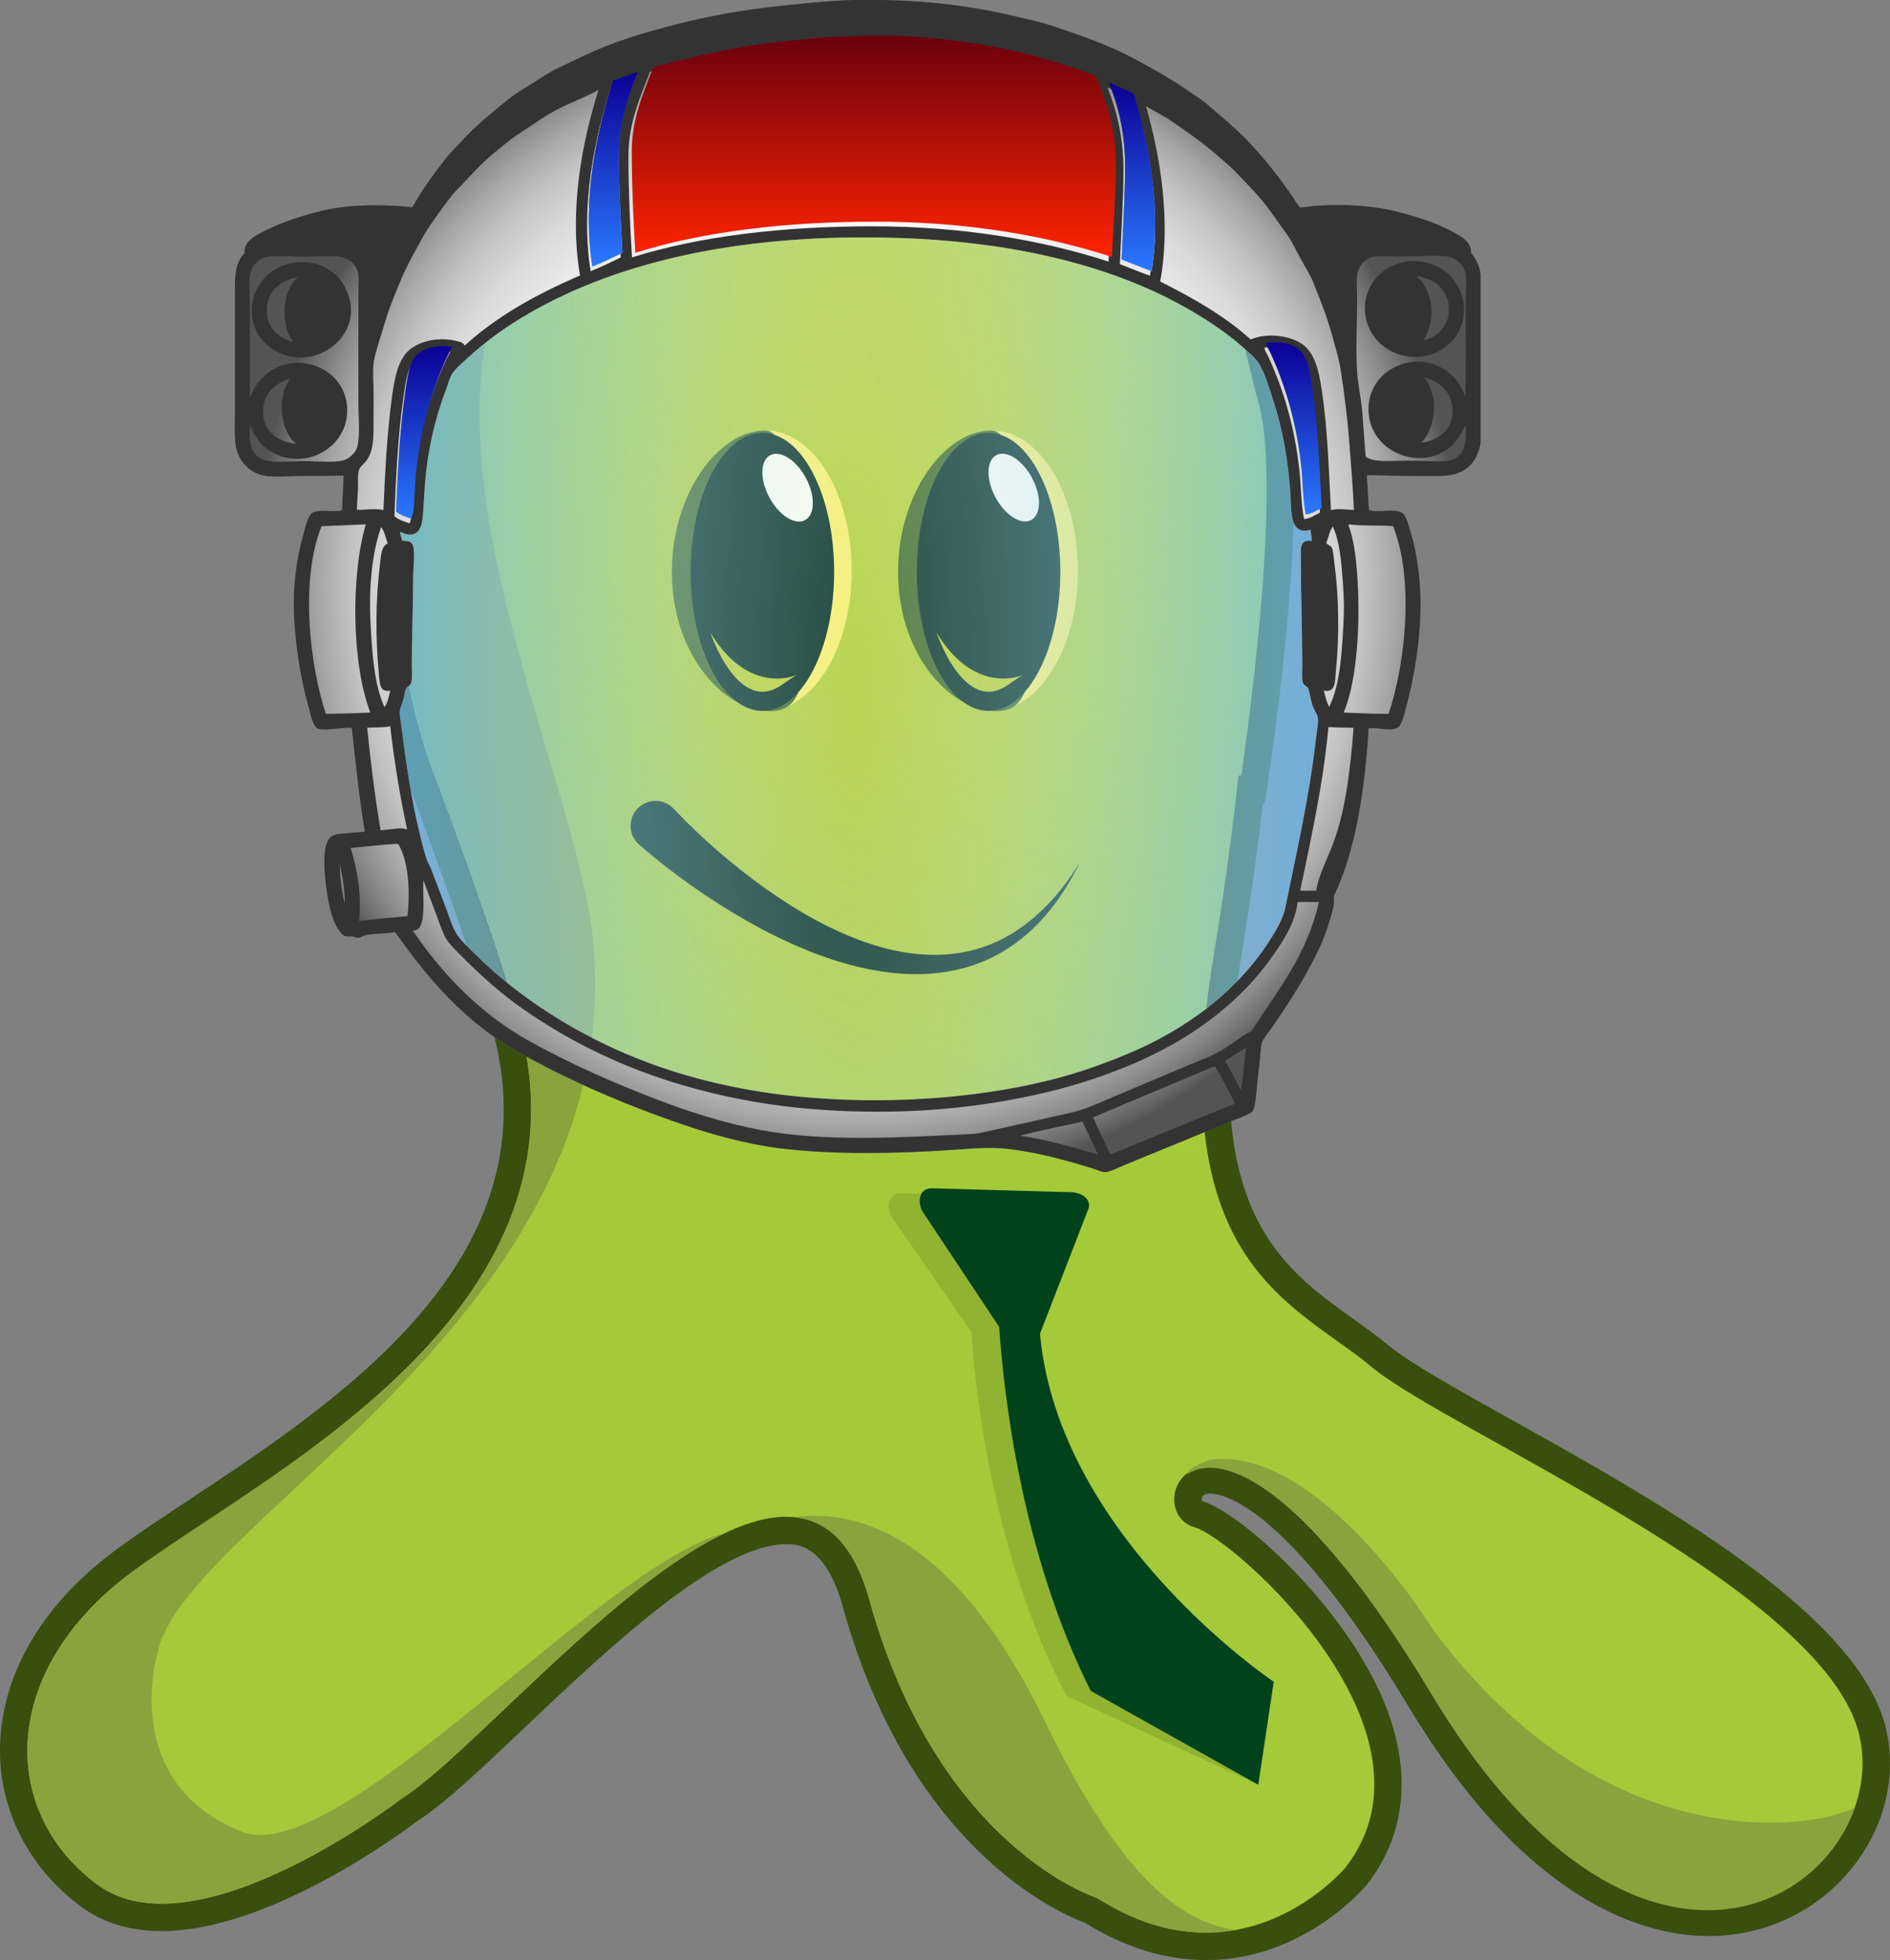 <?xml version="1.0" encoding="utf-8"?>
<!-- Generator: Adobe Illustrator 16.0.3, SVG Export Plug-In . SVG Version: 6.00 Build 0)  -->
<!DOCTYPE svg PUBLIC "-//W3C//DTD SVG 1.1//EN" "http://www.w3.org/Graphics/SVG/1.1/DTD/svg11.dtd">
<svg version="1.1" id="Layer_1" xmlns="http://www.w3.org/2000/svg" xmlns:xlink="http://www.w3.org/1999/xlink" x="0px" y="0px"
	 width="233.971px" height="242.589px" viewBox="11.326 -11.996 233.971 242.589"
	 enable-background="new 11.326 -11.996 233.971 242.589" xml:space="preserve">
<rect x="11.326" y="-11.996" width="233.971" height="242.589" fill="#808080" stroke="none"/>
<path id="Outline_1_" fill="#384F0E" d="M160.602,230.594c-5.01,0-10.039-1.552-14.954-4.613
	c-3.256-1.196-21.679-9.181-29.978-39.093c-2.155-7.77-5.686-7.77-7.015-7.77c-8.452,0-22.3,13.142-32.411,22.737
	c-5.33,5.059-9.942,9.438-13.34,11.596c-1.775,1.349-18.222,13.555-31.566,13.555c-3.899,0-7.255-1.019-9.975-3.027
	c-6.373-4.713-10.031-11.738-10.038-19.279c-0.006-9.173,5.061-17.985,14.271-24.815c2.557-1.899,5.698-3.978,9.022-6.176
	c18.963-12.551,44.934-29.736,37.887-57.503c-2.508-9.884-10.469-30.797-10.55-31.008l-0.044-0.125
	c-1.95-5.777-3.314-11.021-4.169-16.029c-1.061-6.938-3.408-30.839,10.536-49.569c8.958-12.036,22.79-19.44,41.111-22.008
	l0.336-0.031c1.809-0.073,3.603-0.109,5.33-0.109c45.956,0,51.958,25.521,54.519,36.418c0.257,1.094,0.479,2.039,0.69,2.72
	c3.505,11.366-1.363,44.315-1.93,48.035l-0.439,2.88h-0.219c-0.747,6.415-1.681,12.975-2.776,19.546
	c-5.111,30.683,4.979,37.894,13.879,44.253c1.594,1.14,3.1,2.217,4.533,3.412c2.527,2.103,8.414,5.385,15.229,9.188
	c18.106,10.104,42.906,23.938,46.255,38.165c1.378,5.857-0.125,12.111-4.123,17.157c-4.29,5.415-10.795,8.521-17.853,8.523
	c-0.003,0-0.003,0-0.005,0c-7.487-0.004-22.268-3.692-37.102-28.383c-15.09-25.109-23.098-26.38-24.551-26.38
	c-0.526,0-0.864,0.13-1,0.386c-0.123,0.229-0.083,0.476-0.047,0.531c4.783,1.341,19.081,14.033,23.374,27.092
	c2.509,7.623,1.5,14.658-2.914,20.342C180.194,221.68,172.651,230.594,160.602,230.594z M108.656,172.336
	c4.57,0,10.629,2.21,13.551,12.736c7.95,28.662,25.757,34.54,25.936,34.598l0.431,0.136l0.379,0.24
	c3.918,2.496,7.837,3.763,11.648,3.763c8.478,0,14.205-6.293,14.67-6.819c2.881-3.752,3.535-8.112,1.991-13.325
	c-3.389-11.451-16.282-22.43-18.975-23.365c-3.327-0.937-5.408-4.197-4.918-7.743c0.527-3.815,3.735-6.479,7.797-6.479
	c8.198,0,18.697,10.26,30.363,29.671c13.115,21.83,25.235,25.091,31.289,25.093c0.003,0,0.003,0,0.005,0
	c4.971,0,9.541-2.169,12.536-5.949c2.662-3.363,3.724-7.622,2.835-11.395c-2.663-11.313-26.911-24.844-42.958-33.796
	c-7.408-4.131-13.253-7.393-16.265-9.903c-1.241-1.033-2.647-2.037-4.135-3.103c-9.467-6.761-22.435-16.027-16.625-50.886
	c1.247-7.483,2.278-14.949,3.063-22.188l0.33-3.024h0.441c1.577-11.332,4.095-34.49,1.735-42.134
	c-0.279-0.902-0.524-1.952-0.812-3.167c-2.379-10.123-7.332-31.189-47.916-31.189c-1.583,0-3.228,0.032-4.891,0.097
	c-16.375,2.33-28.638,8.827-36.446,19.317c-12.374,16.622-10.232,38.215-9.281,44.438c0.783,4.579,2.054,9.467,3.879,14.881
	c0.579,1.517,8.204,21.606,10.764,31.696c8.23,32.432-21.228,51.927-40.719,64.826c-3.246,2.146-6.312,4.175-8.724,5.965
	c-7.439,5.521-11.534,12.396-11.529,19.364c0.004,5.449,2.592,10.359,7.288,13.83c1.548,1.146,3.492,1.701,5.942,1.701
	c9.574,0,23.14-8.84,27.56-12.247l0.277-0.19c2.827-1.762,7.478-6.177,12.401-10.851C83.126,185.977,97.499,172.336,108.656,172.336
	z"/>
<path id="Body_1_" fill="#A4CA39" d="M241.494,202.723c-4.235-18.002-50.822-37.586-60.352-45.528
	c-9.527-7.943-25.938-12.706-19.585-50.827c1.31-7.863,2.321-15.318,3.089-22.379h0.333c0,0,5.422-35.573,2.042-46.524
	c-2.542-8.248-4.019-38.778-57.161-36.64C56.953,8.242,59.053,55.176,61.085,68.473c0.924,5.414,2.218,10.831,4.039,15.515
	c0,0,8.085,21.206,10.668,31.382c9.001,35.471-31.765,55.058-48.176,67.237c-16.413,12.174-16.413,29.643-4.236,38.643
	c12.178,9,37.59-10.588,37.59-10.588c12.681-7.905,49.434-55.454,57.969-24.683s28.191,36.927,28.191,36.927
	c18.066,11.515,30.771-3.775,30.771-3.775c13.106-16.873-13.836-40.728-18.662-42.088c-7.743-2.181,2.186-24.813,29.385,20.451
	C215.818,242.757,245.732,220.721,241.494,202.723z"/>
<radialGradient id="Light_on_body_2_" cx="158.848" cy="212.451" r="113.308" gradientTransform="matrix(1 0 0 -1 0 233.629)" gradientUnits="userSpaceOnUse">
	<stop  offset="0" style="stop-color:#EEE824"/>
	<stop  offset="1" style="stop-color:#EEE824;stop-opacity:0"/>
</radialGradient>
<path id="Light_on_body_1_" opacity="0.3" fill="url(#Light_on_body_2_)" enable-background="new    " d="M241.494,202.723
	c-4.235-18.002-50.822-37.586-60.352-45.528c-9.527-7.943-25.938-12.706-19.585-50.827c1.31-7.863,2.321-15.318,3.089-22.379h0.333
	c0,0,5.422-35.573,2.042-46.524c-2.542-8.248-4.019-38.778-57.161-36.64C56.953,8.242,59.053,55.176,61.085,68.473
	c0.924,5.414,2.218,10.831,4.039,15.515c0,0,8.085,21.206,10.668,31.382c9.001,35.471-31.765,55.058-48.176,67.237
	c-16.413,12.174-16.413,29.643-4.236,38.643c12.178,9,37.59-10.588,37.59-10.588c12.681-7.905,49.434-55.454,57.969-24.683
	s28.191,36.927,28.191,36.927c18.066,11.515,30.771-3.775,30.771-3.775c13.106-16.873-13.836-40.728-18.662-42.088
	c-7.743-2.181,2.186-24.813,29.385,20.451C215.818,242.757,245.732,220.721,241.494,202.723z"/>
<path id="smile_1_" fill="#002E21" d="M94.776,88.155c3.344,3.541,7.251,6.924,11.321,9.829c4.096,2.899,8.503,5.417,13.24,6.929
	c4.697,1.511,9.867,1.879,14.528-0.002c4.677-1.831,8.422-5.737,11.124-10.14c-2.256,4.635-5.619,9.036-10.48,11.541
	c-2.401,1.251-5.097,1.976-7.82,2.185c-2.728,0.219-5.471-0.043-8.126-0.6c-5.324-1.137-10.293-3.37-14.948-6.011
	c-4.666-2.694-8.989-5.719-13.16-9.335c-1.289-1.115-1.43-3.066-0.312-4.354c1.118-1.291,3.067-1.429,4.357-0.312
	c0.077,0.064,0.15,0.135,0.219,0.21L94.776,88.155z"/>
<g id="Shadows_1_">
	<path id="Right_Leg_shadow_1_" fill="#89A43C" d="M240.105,212.088c-1.056,0.373-1.977,0.646-2.72,0.79
		c-0.024,0.008-2.681,0.706-6.943,0.706c-8.905,0-26.157-3.09-41.605-23.742c-0.539-0.868-13.351-21.276-26.174-21.276
		c-0.468,0-0.936,0.023-1.392,0.081c0,0-2.724,0.842-2.905,1.607c-0.018,0.061,0,0.11,0.016,0.162
		c3.844-2.573,13.922,0.254,30.153,27.271c22.722,37.811,47.334,28.655,52.352,14.122L240.105,212.088z"/>
	<path id="Middle_Leg_shadow_1_" fill="#89A43C" d="M147.13,222.907c6.526,4.157,12.348,4.809,17.128,3.958
		c-6.232-0.913-13.71-5.508-23.553-25.768c-11.021-22.692-22.829-26.422-31.084-25.317c4.119,0.389,7.417,3.348,9.318,10.199
		C127.474,216.751,147.13,222.907,147.13,222.907z"/>
	<path id="Left_Leg_shadow_and_body_shadow_1_" fill="#89A43C" d="M41.289,214.706c-11.92-4.653-12.244-15.827-10.301-22.794
		c4.546-16.303,58.803-42.282,53.666-88.206c-2.622-23.438-29.916-73.47-0.263-94.338h0.002
		C57.792,25.584,59.457,57.819,61.085,68.473c0.924,5.414,2.218,10.831,4.039,15.515c0,0,8.085,21.206,10.668,31.382
		c9.001,35.471-31.765,55.058-48.176,67.237c-16.413,12.174-16.413,29.643-4.236,38.643c12.178,9,37.59-10.588,37.59-10.588
		c8.092-5.044,25.985-26.228,40.093-32.904C86.037,181.488,53.208,219.357,41.289,214.706z"/>
	<path id="tie_shadow_1_" opacity="0.18" fill="#384F0E" enable-background="new    " d="M136.807,153.699l6.277-15.569
		c0.278-0.976-0.705-1.839-2.146-1.946l-17.913-0.48c-1.442-0.112-2.099,1.135-1.426,2.734l9.958,14.399
		c0.599,8.488,2.912,28.083,11.789,45.07l23.745,10.989l-0.207-12.124C166.885,196.771,139.188,178.939,136.807,153.699z"/>
</g>
<path id="tie_1_" fill="#00421C" d="M169.005,196.149l-1.913,12.747l-20.733-11.61c-8.541-16.985-10.767-36.582-11.344-45.068
	l-9.575-14.404c-0.648-1.598-0.019-2.846,1.37-2.735l17.232,0.483c1.385,0.106,2.328,0.968,2.063,1.946l-6.034,15.563
	C142.359,178.316,169.005,196.149,169.005,196.149z"/>
<g id="eye_1_">
	<path fill="#F5EE6A" d="M116.759,58.634c0,9.588-4.776,17.355-10.67,17.355c-5.888,0-9.262-7.62-9.262-17.206
		s3.374-17.504,9.262-17.504C111.981,41.279,116.759,49.048,116.759,58.634z"/>
	<path fill="#3E6A27" d="M110.765,59.554c0,9.585,1.351,16.982-4.676,16.436C100.224,75.462,94.5,68.372,94.5,58.784
		c0-9.586,5.7-17.504,11.589-17.504C108.728,41.279,110.765,49.968,110.765,59.554z"/>
	<ellipse fill="#002E21" cx="105.707" cy="58.783" rx="8.881" ry="17.206"/>
	
		<ellipse transform="matrix(-0.474 -0.881 0.881 -0.474 117.763 167.192)" fill="#F4FAED" cx="108.834" cy="48.412" rx="4.557" ry="2.562"/>
	<path fill="#B5CE2F" d="M99.265,66.302c0,0,3.433,10.339,8.898,6.431C113.63,68.827,105.607,76.724,99.265,66.302z"/>
</g>
<g id="eye_2_">
	<path fill="#F5EE6A" d="M144.76,58.634c0,9.588-4.777,17.355-10.67,17.355c-5.889,0-9.262-7.62-9.262-17.206
		s3.373-17.504,9.262-17.504C139.982,41.279,144.76,49.048,144.76,58.634z"/>
	<path fill="#3E6A27" d="M138.766,59.554c0,9.585,1.35,16.982-4.676,16.436c-5.865-0.528-11.59-7.618-11.59-17.206
		c0-9.586,5.7-17.504,11.59-17.504C136.729,41.279,138.766,49.968,138.766,59.554z"/>
	<ellipse fill="#002E21" cx="133.707" cy="58.783" rx="8.881" ry="17.206"/>
	
		<ellipse transform="matrix(-0.474 -0.881 0.881 -0.474 159.031 191.851)" fill="#F4FAED" cx="136.835" cy="48.412" rx="4.557" ry="2.561"/>
	<path fill="#B5CE2F" d="M127.266,66.302c0,0,3.432,10.339,8.898,6.431C141.631,68.827,133.607,76.724,127.266,66.302z"/>
</g>
<radialGradient id="SVGID_1_" cx="117.14" cy="71.616" r="57.391" gradientTransform="matrix(1 0 0 4 0 -214.849)" gradientUnits="userSpaceOnUse">
	<stop  offset="0" style="stop-color:#FFFFFF;stop-opacity:0.2"/>
	<stop  offset="0.669" style="stop-color:#98D5FF;stop-opacity:0.735"/>
	<stop  offset="1" style="stop-color:#6AC2FF"/>
</radialGradient>
<path fill-rule="evenodd" clip-rule="evenodd" fill="url(#SVGID_1_)" fill-opacity="0.7" d="M176.696,63.007
	c-0.649-8.745-2.136-17.083-4.097-24.583c-0.518-1.939-1.068-3.8-1.74-5.452c-0.671-1.664-1.883-2.941-3.128-3.998
	c-5.044-4.285-11.993-7.137-19.627-9.064c-5.782-1.454-11.971-2.291-18.701-2.798c-2.226-0.165-4.527-0.22-6.895-0.331
	c-4.681-0.22-9.692-0.066-14.075,0.287c-15.607,1.267-28.604,4.703-39.519,10.65c-0.716,0.386-1.465,0.826-2.27,1.354
	c-0.726,0.474-1.575,0.98-1.982,1.586c-0.892,1.344-1.563,3.194-2.257,4.923c-2.126,5.209-3.471,10.562-4.396,17.06
	c-0.297,2.148-0.462,4.307-0.572,6.608c-0.099,2.203,0,4.494,0,6.939c0,12.281,1.156,22.755,3.668,32.194
	c0.264,1.002,0.483,1.905,0.958,2.654c2.279,3.613,5.176,6.553,8.393,9.494c4.9,4.517,11.091,8.15,17.832,10.85
	c8.491,3.393,18.646,5.385,30.563,5.154c2.312-0.045,4.68,0.033,6.982-0.188c2.213-0.221,4.405-0.43,6.564-0.627
	c2.104-0.199,4.152-0.672,6.112-1.014c4.075-0.705,7.776-1.885,11.278-3.084c3.535-1.211,6.663-2.941,9.647-4.682
	c2.27-1.321,4.285-2.907,6.169-4.625c1.816-1.652,3.48-3.668,4.912-5.828c0.969-1.464,1.86-3.04,2.411-4.724
	c0.606-1.817,0.815-3.954,1.157-6.025c1.014-6.135,1.993-12.369,2.456-18.999C176.885,71.928,177.028,67.479,176.696,63.007z
	 M176.696,63.007c-0.649-8.745-2.136-17.083-4.097-24.583c-0.518-1.939-1.068-3.8-1.74-5.452c-0.671-1.664-1.883-2.941-3.128-3.998
	c-5.044-4.285-11.993-7.137-19.627-9.064c-5.782-1.454-11.971-2.291-18.701-2.798c-2.226-0.165-4.527-0.22-6.895-0.331
	c-4.681-0.22-9.692-0.066-14.075,0.287c-15.607,1.267-28.604,4.703-39.519,10.65c-0.716,0.386-1.465,0.826-2.27,1.354
	c-0.726,0.474-1.575,0.98-1.982,1.586c-0.892,1.344-1.563,3.194-2.257,4.923c-2.126,5.209-3.471,10.562-4.396,17.06
	c-0.297,2.148-0.462,4.307-0.572,6.608c-0.099,2.203,0,4.494,0,6.939c0,12.281,1.156,22.755,3.668,32.194
	c0.264,1.002,0.483,1.905,0.958,2.654c2.279,3.613,5.176,6.553,8.393,9.494c4.9,4.517,11.091,8.15,17.832,10.85
	c8.491,3.393,18.646,5.385,30.563,5.154c2.312-0.045,4.68,0.033,6.982-0.188c2.213-0.221,4.405-0.43,6.564-0.627
	c2.104-0.199,4.152-0.672,6.112-1.014c4.075-0.705,7.776-1.885,11.278-3.084c3.535-1.211,6.663-2.941,9.647-4.682
	c2.27-1.321,4.285-2.907,6.169-4.625c1.816-1.652,3.48-3.668,4.912-5.828c0.969-1.464,1.86-3.04,2.411-4.724
	c0.606-1.817,0.815-3.954,1.157-6.025c1.014-6.135,1.993-12.369,2.456-18.999C176.885,71.928,177.028,67.479,176.696,63.007z
	 M176.696,63.007c-0.649-8.745-2.136-17.083-4.097-24.583c-0.518-1.939-1.068-3.8-1.74-5.452c-0.671-1.664-1.883-2.941-3.128-3.998
	c-5.044-4.285-11.993-7.137-19.627-9.064c-5.782-1.454-11.971-2.291-18.701-2.798c-2.226-0.165-4.527-0.22-6.895-0.331
	c-4.681-0.22-9.692-0.066-14.075,0.287c-15.607,1.267-28.604,4.703-39.519,10.65c-0.716,0.386-1.465,0.826-2.27,1.354
	c-0.726,0.474-1.575,0.98-1.982,1.586c-0.892,1.344-1.563,3.194-2.257,4.923c-2.126,5.209-3.471,10.562-4.396,17.06
	c-0.297,2.148-0.462,4.307-0.572,6.608c-0.099,2.203,0,4.494,0,6.939c0,12.281,1.156,22.755,3.668,32.194
	c0.264,1.002,0.483,1.905,0.958,2.654c2.279,3.613,5.176,6.553,8.393,9.494c4.9,4.517,11.091,8.15,17.832,10.85
	c8.491,3.393,18.646,5.385,30.563,5.154c2.312-0.045,4.68,0.033,6.982-0.188c2.213-0.221,4.405-0.43,6.564-0.627
	c2.104-0.199,4.152-0.672,6.112-1.014c4.075-0.705,7.776-1.885,11.278-3.084c3.535-1.211,6.663-2.941,9.647-4.682
	c2.27-1.321,4.285-2.907,6.169-4.625c1.816-1.652,3.48-3.668,4.912-5.828c0.969-1.464,1.86-3.04,2.411-4.724
	c0.606-1.817,0.815-3.954,1.157-6.025c1.014-6.135,1.993-12.369,2.456-18.999C176.885,71.928,177.028,67.479,176.696,63.007z"/>
<g>
	<radialGradient id="SVGID_2_" cx="117.498" cy="60.537" r="74.853" gradientUnits="userSpaceOnUse">
		<stop  offset="0" style="stop-color:#FEFEFE"/>
		<stop  offset="0.118" style="stop-color:#FEFEFE"/>
		<stop  offset="0.138" style="stop-color:#FEFEFE"/>
		<stop  offset="0.486" style="stop-color:#FCFCFC"/>
		<stop  offset="0.612" style="stop-color:#F5F5F5"/>
		<stop  offset="0.701" style="stop-color:#EAEAEA"/>
		<stop  offset="0.774" style="stop-color:#D9D9D9"/>
		<stop  offset="0.836" style="stop-color:#C3C3C3"/>
		<stop  offset="0.891" style="stop-color:#A7A7A7"/>
		<stop  offset="0.94" style="stop-color:#878787"/>
		<stop  offset="0.985" style="stop-color:#636363"/>
		<stop  offset="1" style="stop-color:#545454"/>
	</radialGradient>
	<path fill-rule="evenodd" clip-rule="evenodd" fill="url(#SVGID_2_)" d="M193.422,19.305c0.02-1.36-1.11-1.94-1.931-2.41
		c-2.18-1.25-4.6-2.01-7.18-2.67c-3.16-0.81-6.78-0.99-10.5-0.7c-0.51,0.04-1.24,0.23-1.53,0.13c-0.229-0.07-0.729-1.02-1.01-1.4
		c-0.38-0.52-0.7-0.98-1.01-1.4c-2.051-2.84-4.36-5.51-6.87-7.66c-0.87-0.75-1.72-1.5-2.58-2.23c-0.87-0.74-1.89-1.36-2.851-2.01
		c-1.93-1.33-3.97-2.45-6.079-3.59c-3.2-1.74-6.721-2.95-10.33-4.16c-1.24-0.42-2.53-0.68-3.851-1.01
		c-5.08-1.26-10.77-2.07-17.16-2.19h-3.37c-3.2,0.08-6.3,0.44-9.32,0.75c-4.51,0.46-8.77,1.23-12.82,2.27
		c-4,1.03-7.82,2.18-11.25,3.81c-1.17,0.56-2.31,1.09-3.41,1.62c-1.11,0.54-2.13,1.24-3.15,1.88c-1.04,0.65-2.1,1.27-3.02,2.02
		c-1.85,1.49-3.68,2.95-5.34,4.72c-0.81,0.87-1.69,1.71-2.41,2.63c-1.46,1.86-2.88,3.81-4.07,5.95c-3.93-0.39-8.37-0.36-11.9,0.61
		c-2.44,0.67-4.93,1.48-7.05,2.67c-0.95,0.54-1.88,1.11-1.84,2.45c-0.98,0.92-1.18,2.41-1.18,4.12v15.8c0,1.95-0.14,3.63,0.39,4.9
		c0.48,1.13,1.42,2.12,2.72,2.54c1.37,0.43,3.32,0.17,5.12,0.17c1.79,0,3.51,0.04,5.21-0.04c-0.01,1.48-0.18,2.8-0.18,4.29
		c-0.93,0.3-2.92-0.23-3.72,0.35c-0.55,0.4-0.88,1.92-1.14,2.84c-0.86,3.11-1.32,6.77-1.05,10.73c0.25,3.69,0.83,7.06,1.71,10.24
		c0.26,0.96,0.55,2.68,1.27,2.89c0.99,0.28,3.07-0.22,4.11-0.09c0.49,4.33,0.93,8.7,1.62,12.82c-0.68,0.04-1.36,0.12-2.06,0.18
		c-0.76,0.06-1.65,0.08-2.1,0.43c-1.26,1.02-0.8,4.83-0.52,6.74c0.22,1.52,0.56,3.34,1.31,4.56c0.26,0.41,0.63,0.89,0.92,1
		c0.24,0.09,0.53,0.02,0.92,0.05c0.33,0.02,0.48,0.19,0.7,0.17c0.32-0.03,0.64-0.28,1.01-0.35c1.13-0.2,2.34-0.13,3.59-0.35
		c4.02,5.73,8.66,11.11,15.01,14.709c6.2,3.511,13.18,6.57,20.61,9.101c3.57,1.21,7.66,2.39,11.95,2.93
		c6.51,0.82,14.44,0.69,21.27,0.22c2.311-0.159,4.74-0.409,7.091-0.13c3.71,0.431,7.199,1.42,10.55,2.45
		c0.59,0.18,1.12,0.51,1.62,0.391c0.729-0.171,1.489-0.57,2.229-0.87c4.32-1.78,8.86-3.63,13.22-5.431
		c0.73-0.3,1.511-0.55,2.19-0.92c0.37-0.2,0.51-0.319,0.61-0.779c0.239-1.171,0.319-2.601,0.479-3.94
		c0.08-0.68,0.14-1.36,0.22-2.021c0.08-0.68,0.07-1.399,0.221-1.97c0.14-0.55,1-1.53,1.35-2.05c1.35-1.97,2.82-4.18,3.99-6.26
		c1.25-2.24,2.38-4.37,3.149-7.09c0.23-0.85,0.591-1.77,0.431-2.76c2.71-5.66,3.83-12.92,4.34-20.79c1.05-0.18,2.84,0.46,3.63-0.13
		c0.54-0.41,0.85-1.94,1.09-2.89c1.3-5.01,2.26-11.56,1.271-17.64c-0.181-1.1-0.37-2.15-0.7-3.28c-0.26-0.9-0.601-2.41-1.18-2.76
		c-0.931-0.56-2.971,0.03-3.98-0.3h-0.09c-0.11-1.4-0.16-2.87-0.26-4.29c1.319-0.08,2.83,0.04,4.37,0.04h4.56
		c3.06,0,4.61-1.43,5.12-3.98v-21.05C194.441,20.794,193.972,20.004,193.422,19.305z M53.412,94.975c0.28,1.52,0.67,3.17,0.57,4.94
		C53.691,98.395,53.321,96.714,53.412,94.975z M174.251,79.344c-0.859,7.47-2.42,14.17-3.77,20.88c-0.28,1.41-1.021,2.65-1.7,3.76
		c-4.09,6.65-10.66,11.53-18.21,14.62c-2.62,1.07-5.27,2.03-8.14,2.8c-8.431,2.271-19.21,3.3-29.81,2.54
		c-13.52-0.97-24.31-4.77-33.26-10.5c-3.31-2.12-6.42-4.54-9.15-7.27c-0.91-0.91-2.05-1.92-2.58-2.93
		c-0.48-0.92-0.78-2.03-1.18-3.06c-0.59-1.56-1.17-3.09-1.75-4.6c-0.2-0.52-0.5-0.96-0.66-1.49c-1.41-4.83-2.34-10.47-3.02-16.1
		c-0.07-0.65-0.25-1.39-0.22-1.93c0.03-0.42,0.3-0.88,0.44-1.4c0.13-0.49,0.17-1.05,0.31-1.36c0.16-0.37,0.58-0.35,0.7-0.87
		c0.13-0.58,0.04-1.42,0.04-2.15c0-3.7,0.18-7.08,0.18-10.76c0-1.24,0.32-3.56-0.13-4.2c-0.29-0.42-0.76-0.34-1.23-0.4
		c-0.07-0.35-0.29-0.79-0.26-1.09c0.51,0.19,0.88,0.42,1.53,0.3c1.22-0.22,1.27-1.89,1.36-3.23c0.06-0.93,0.11-1.9,0.17-2.72
		c0.36-4.62,1.25-8.28,2.58-11.86c0.27-0.72,0.46-1.55,0.84-2.1c0.47-0.71,1.34-1.41,2.1-2.1c2.26-2.06,4.78-3.83,7.39-5.34
		c11.62-6.71,27.13-9.9,45.61-9.32c14.069,0.44,26.189,3.29,35.529,8.53c2.461,1.38,5.03,3.05,7.141,4.9
		c0.72,0.64,1.57,1.34,2.01,2.02c0.82,1.24,1.271,2.96,1.75,4.42c1.23,3.7,2.01,7.85,2.24,12.51c0.09,2,0.12,4.43,2.45,3.72
		c0.02,0.5,0.18,0.87,0.17,1.41c-1.62-0.26-1.36,1.03-1.36,2.58c0,4.35,0.18,8.51,0.18,12.73c0,0.73-0.08,1.59,0.04,2.15
		c0.11,0.46,0.57,0.46,0.7,0.83c0.2,0.53,0.271,1.26,0.48,1.93c0.21,0.65,0.64,1.2,0.699,1.66
		C174.552,77.504,174.342,78.544,174.251,79.344z"/>
</g>
<path fill-rule="evenodd" clip-rule="evenodd" fill="#333333" d="M54.201,23.895c-0.44-0.94-0.97-1.71-2.01-2.41
	c-0.87-0.58-1.94-1.05-3.46-1.05c-1.7-0.01-3.28,0.68-4.25,1.57c-1.07,1-2.15,2.59-1.97,4.95c0.2,2.57,2.05,4.27,3.94,4.94
	C51.171,33.574,56.582,29.035,54.201,23.895z M47.151,29.574c0.12,0.25,0.42,0.5,0.4,0.75c-1.72-0.54-3.07-1.62-3.2-3.63
	c-0.16-2.48,1.63-4.05,3.85-4.38c0-0.02,0.04-0.05,0.05,0C46.432,23.555,46.091,27.404,47.151,29.574z M190.791,22.094
	c-0.869-0.87-2.109-1.58-3.85-1.75c-2.63-0.25-4.63,1.11-5.6,2.5c-0.601,0.85-1.04,1.95-1.051,3.28c-0.02,3.34,2.62,5.8,5.69,6.04
	c3.31,0.25,6.3-1.99,6.56-5.39C192.711,24.665,191.762,23.064,190.791,22.094z M187.512,30.145c0.569-0.84,0.949-1.96,1.01-3.23
	c0.08-1.94-0.6-3.47-1.49-4.38c-0.12-0.12-0.35-0.29-0.26-0.35c2.2,0.27,3.93,1.83,3.93,4.11
	C190.701,28.265,189.371,29.765,187.512,30.145z M54.201,23.895c-0.44-0.94-0.97-1.71-2.01-2.41c-0.87-0.58-1.94-1.05-3.46-1.05
	c-1.7-0.01-3.28,0.68-4.25,1.57c-1.07,1-2.15,2.59-1.97,4.95c0.2,2.57,2.05,4.27,3.94,4.94
	C51.171,33.574,56.582,29.035,54.201,23.895z M47.151,29.574c0.12,0.25,0.42,0.5,0.4,0.75c-1.72-0.54-3.07-1.62-3.2-3.63
	c-0.16-2.48,1.63-4.05,3.85-4.38c0-0.02,0.04-0.05,0.05,0C46.432,23.555,46.091,27.404,47.151,29.574z M190.791,22.094
	c-0.869-0.87-2.109-1.58-3.85-1.75c-2.63-0.25-4.63,1.11-5.6,2.5c-0.601,0.85-1.04,1.95-1.051,3.28c-0.02,3.34,2.62,5.8,5.69,6.04
	c3.31,0.25,6.3-1.99,6.56-5.39C192.711,24.665,191.762,23.064,190.791,22.094z M187.512,30.145c0.569-0.84,0.949-1.96,1.01-3.23
	c0.08-1.94-0.6-3.47-1.49-4.38c-0.12-0.12-0.35-0.29-0.26-0.35c2.2,0.27,3.93,1.83,3.93,4.11
	C190.701,28.265,189.371,29.765,187.512,30.145z M193.422,19.294c0.029-1.35-1.101-1.94-1.931-2.41c-2.17-1.24-4.6-2.01-7.17-2.67
	c-3.17-0.81-6.79-0.99-10.51-0.7c-0.5,0.04-1.24,0.23-1.53,0.13c-0.229-0.07-0.729-1.01-1.01-1.4c-0.38-0.52-0.7-0.98-1-1.4
	c-2.061-2.84-4.37-5.5-6.87-7.66c-0.88-0.74-1.72-1.49-2.59-2.23c-0.87-0.74-1.89-1.35-2.84-2.01c-1.931-1.33-3.98-2.45-6.09-3.59
	c-3.2-1.74-6.721-2.95-10.32-4.16c-1.24-0.41-2.54-0.68-3.86-1c-5.08-1.27-10.76-2.08-17.15-2.19h-3.37
	c-3.21,0.07-6.3,0.43-9.32,0.74c-4.52,0.47-8.78,1.24-12.83,2.28c-4,1.02-7.81,2.17-11.25,3.81c-1.17,0.55-2.31,1.08-3.41,1.61
	c-1.11,0.54-2.12,1.24-3.15,1.89c-1.03,0.64-2.09,1.26-3.02,2.01c-1.85,1.5-3.68,2.96-5.34,4.73c-0.81,0.86-1.69,1.7-2.41,2.62
	c-1.45,1.86-2.88,3.81-4.07,5.95c-3.93-0.38-8.37-0.35-11.9,0.62c-2.44,0.67-4.93,1.48-7.05,2.67c-0.95,0.53-1.88,1.1-1.84,2.45
	c-0.98,0.91-1.18,2.41-1.18,4.11v15.8c0,1.96-0.14,3.64,0.4,4.9c0.47,1.14,1.41,2.13,2.71,2.54c1.37,0.44,3.32,0.18,5.12,0.18
	c1.79,0,3.51,0.03,5.21-0.05c-0.01,1.48-0.18,2.8-0.18,4.29c-0.93,0.3-2.91-0.23-3.72,0.35c-0.55,0.4-0.88,1.93-1.13,2.85
	c-0.87,3.11-1.32,6.76-1.05,10.72c0.25,3.69,0.83,7.06,1.7,10.24c0.27,0.96,0.56,2.68,1.27,2.89c0.99,0.28,3.07-0.21,4.12-0.09
	c0.48,4.33,0.93,8.7,1.62,12.82c-0.68,0.05-1.36,0.12-2.06,0.18c-0.77,0.07-1.66,0.08-2.1,0.44c-1.27,1.01-0.8,4.83-0.53,6.74
	c0.22,1.52,0.56,3.34,1.32,4.55c0.25,0.41,0.62,0.89,0.91,1.01c0.24,0.08,0.53,0.01,0.92,0.04c0.33,0.02,0.48,0.19,0.7,0.17
	c0.33-0.02,0.64-0.28,1.01-0.35c1.13-0.2,2.34-0.13,3.59-0.35c4.02,5.74,8.66,11.12,15.01,14.71c6.2,3.51,13.18,6.57,20.61,9.101
	c3.57,1.22,7.66,2.39,11.95,2.939c6.51,0.82,14.44,0.681,21.27,0.21c2.311-0.149,4.74-0.399,7.091-0.13
	c3.71,0.44,7.199,1.42,10.55,2.45c0.59,0.18,1.13,0.52,1.62,0.4c0.729-0.181,1.5-0.57,2.229-0.881c4.32-1.779,8.86-3.619,13.22-5.43
	c0.74-0.3,1.521-0.54,2.19-0.91c0.37-0.21,0.51-0.33,0.61-0.79c0.25-1.16,0.319-2.6,0.479-3.939c0.08-0.67,0.14-1.36,0.22-2.011
	c0.08-0.689,0.07-1.409,0.221-1.97c0.14-0.55,1-1.54,1.359-2.06c1.351-1.97,2.811-4.18,3.98-6.26c1.26-2.24,2.39-4.37,3.149-7.09
	c0.24-0.85,0.601-1.77,0.44-2.76c2.71-5.66,3.82-12.92,4.33-20.79c1.05-0.17,2.85,0.46,3.63-0.13c0.54-0.4,0.85-1.94,1.1-2.88
	c1.301-5.02,2.261-11.57,1.271-17.64c-0.18-1.1-0.38-2.15-0.71-3.28c-0.26-0.9-0.601-2.41-1.18-2.76
	c-0.931-0.57-2.971,0.02-3.98-0.31h-0.09c-0.11-1.4-0.16-2.87-0.26-4.29c1.319-0.08,2.83,0.05,4.38,0.05h4.55
	c3.07,0,4.61-1.44,5.12-3.99v-21.05C194.441,20.785,193.972,19.995,193.422,19.294z M53.412,94.964c0.29,1.52,0.68,3.18,0.57,4.95
	C53.691,98.395,53.332,96.714,53.412,94.964z M153.241,1.174c1.021,0.62,2.11,1.14,3.07,1.8c1.91,1.31,3.71,2.53,5.42,4.02
	c0.85,0.74,1.75,1.46,2.5,2.23c1.54,1.59,3.13,3.19,4.42,4.99c0.66,0.92,1.3,1.84,1.97,2.76c0.66,0.91,1.13,1.97,1.7,3.02
	c0.55,1,1.18,1.96,1.62,3.06c0.9,2.24,1.79,4.46,2.45,7.01c0.33,1.25,0.74,2.54,0.92,3.8c0.399,2.69,0.78,5.46,1.01,8.41
	c0.22,2.83,0.48,5.78,0.61,8.84c-0.9-0.02-2.061-0.22-2.84,0.04c-0.271-4.96-0.42-10.22-1.141-14.88
	c-0.37-2.39-0.819-4.5-2.359-5.64c-1.341-1-4.23-1.55-6.44-0.62c-3.21-2.91-7.13-5.12-11.2-7.17c1.37-7.45-0.01-15.69-1.75-21.63
	C153.201,1.194,153.201,1.165,153.241,1.174z M176.521,57.765c-0.1-0.75-0.14-1.67-0.34-2.01c-0.13-0.22-0.54-0.34-0.66-0.53
	c0.24-0.71,0.41-1.49,0.79-2.06c0.67,1.35,0.96,3.37,1.13,5.35c0.18,2.03,0.32,4.13,0.22,6.12c-0.189,4.13-0.45,8.21-1.79,10.86
	c-0.319-0.58-0.479-1.31-0.66-2.02c1.49,0.3,1.37-1.15,1.49-2.4C177.142,66.634,177.081,61.924,176.521,57.765z M58.231,71.464
	c0.11,1.25,0.15,2.25,1.4,2.01c-0.16,0.77-0.33,1.52-0.7,2.06c-1.3-2.77-1.57-6.88-1.76-10.9c-0.18-4.12,0.24-8.33,1.32-11.33
	c0-0.03,0-0.06,0.04-0.05c0.4,0.54,0.54,1.33,0.79,2.02c-0.8,0.36-0.82,1.38-0.96,2.58C57.821,62.205,57.801,66.995,58.231,71.464z
	 M59.631,77.895c0.52,4.44,1.21,8.71,2.1,12.78c-0.91-0.35-2.23,0.06-3.29,0.09c-0.69-4.09-1.23-8.34-1.66-12.69
	C57.701,77.984,58.801,78.084,59.631,77.895z M61.031,77.984c-0.08-0.64-0.26-1.39-0.22-1.93c0.03-0.42,0.3-0.88,0.43-1.4
	c0.14-0.48,0.17-1.04,0.31-1.35c0.17-0.37,0.59-0.36,0.7-0.88c0.13-0.57,0.05-1.41,0.05-2.14c0-3.71,0.17-7.08,0.17-10.77
	c0-1.23,0.32-3.55-0.13-4.2c-0.29-0.41-0.76-0.34-1.23-0.39c-0.07-0.35-0.28-0.8-0.26-1.1c0.51,0.19,0.89,0.42,1.53,0.31
	c1.23-0.22,1.27-1.9,1.36-3.24c0.06-0.93,0.11-1.9,0.17-2.71c0.36-4.62,1.25-8.28,2.59-11.87c0.27-0.71,0.46-1.54,0.83-2.1
	c0.47-0.7,1.34-1.41,2.1-2.1c2.26-2.06,4.78-3.83,7.4-5.34c11.61-6.7,27.13-9.9,45.6-9.32c14.08,0.44,26.2,3.3,35.54,8.54
	c2.45,1.37,5.02,3.04,7.13,4.9c0.72,0.63,1.57,1.34,2.01,2.01c0.82,1.24,1.271,2.96,1.76,4.42c1.221,3.7,2.011,7.85,2.23,12.52
	c0.09,2,0.12,4.42,2.45,3.72c0.02,0.5,0.189,0.86,0.17,1.4c-1.62-0.25-1.351,1.04-1.351,2.58c0,4.36,0.17,8.51,0.17,12.74
	c0,0.73-0.08,1.58,0.051,2.14c0.1,0.46,0.56,0.46,0.699,0.83c0.19,0.54,0.271,1.26,0.48,1.93c0.2,0.65,0.63,1.2,0.7,1.66
	c0.09,0.65-0.13,1.69-0.221,2.5c-0.85,7.46-2.42,14.16-3.77,20.87c-0.28,1.42-1.01,2.65-1.7,3.77
	c-4.09,6.64-10.66,11.52-18.21,14.61c-2.61,1.08-5.27,2.029-8.14,2.8c-8.431,2.28-19.21,3.3-29.8,2.54
	c-13.53-0.96-24.32-4.76-33.27-10.5c-3.3-2.12-6.42-4.54-9.14-7.26c-0.92-0.92-2.06-1.92-2.58-2.94c-0.48-0.92-0.79-2.02-1.19-3.06
	c-0.59-1.55-1.17-3.09-1.75-4.6c-0.2-0.52-0.5-0.96-0.65-1.48C62.631,89.265,61.701,83.614,61.031,77.984z M60.151,51.904
	c0.16-4.5,0.46-10.18,1.09-14.54c0.24-1.58,0.42-3.21,1.01-4.24c0.8-1.4,2.9-1.95,4.82-1.62c-2.57,5.05-4.3,11.11-4.64,18.34
	c-0.05,0.99-0.04,2.03-0.4,2.93C61.321,52.564,60.662,52.314,60.151,51.904z M172.762,52.254c-0.391-1.98-0.36-4.05-0.57-6
	c-0.58-5.41-2.01-10.14-3.89-14.18c-0.19-0.39-0.46-0.75-0.44-1.05c1.95-0.27,3.61,0.13,4.51,1.27c0.761,0.97,0.98,2.81,1.221,4.46
	c0.67,4.5,0.909,10.24,1.14,14.71C174.081,51.734,173.602,52.174,172.762,52.254z M148.512-1.146c0.989,0.48,2.09,0.83,2.979,1.4
	c1.82,6.07,3.44,14.07,2.19,21.88c-1.26-0.45-2.471-0.97-3.721-1.44c0.16-3.74,0.44-7.79,0.44-11.69c0-3.97-0.83-7.32-1.97-10.15
	H148.512z M105.062-5.956c2.29-0.33,4.74-0.51,7.26-0.79c1.2-0.13,2.54-0.12,3.85-0.18c2.78-0.11,5.25-0.13,7.88,0.05
	c8.51,0.57,16.069,2.3,22.54,4.9c1.18,2.85,2.38,6.16,2.449,10.2c0.07,3.99-0.319,8.22-0.479,12.16
	c-8.271-2.7-18.21-4.37-29.24-4.37c-11.02,0-21.32,1.2-29.76,3.85c-0.25-4.13-0.44-8.38-0.44-12.61c0-4.13,1.55-7.42,2.67-10.37
	C95.801-4.166,100.241-5.266,105.062-5.956z M90.042-2.456c-0.03,0.01-0.05,0.04-0.04,0.09c-1.12,2.85-2.28,6.14-2.28,10.19
	c0,3.95,0.25,8.15,0.44,12.04c-1.21,0.6-2.42,1.19-3.72,1.71c-1.32-8.4,0.58-16.71,2.58-23.02
	C88.051-1.735,89.071-2.255,90.042-2.456z M63.082,18.415c0.42-0.74,0.78-1.47,1.23-2.14c0.9-1.34,1.85-2.65,2.8-3.9
	c0.48-0.63,1.06-1.16,1.62-1.75c1.11-1.16,2.14-2.36,3.37-3.37c1.22-0.99,2.44-2.07,3.81-2.93c1.37-0.86,2.7-1.87,4.11-2.62
	c1.75-0.94,3.55-1.58,5.34-2.54c0.03,0,0.05,0,0.04,0.04c-2,6.27-3.66,14.85-2.27,22.89c-5.34,2.31-10.27,5.02-14.27,8.67
	c-0.21-0.28-0.37-0.39-0.7-0.48c-2.47-0.69-4.86-0.06-6.13,1c-1.39,1.17-1.83,3.37-2.14,5.56c-0.65,4.52-0.9,9.65-1.1,14.31
	c-0.77-0.27-2.22-0.04-3.28-0.04c-0.01-0.8,0.09-1.62,0.13-2.5c0.04-0.8-0.09-1.78,0.13-2.49c0.12-0.36,0.66-0.78,0.84-1.01
	c0.88-1.13,0.96-2.54,0.96-4.64v-3.72c0-1.27-0.12-2.48,0-3.72c0.08-0.84,0.39-1.78,0.66-2.67c0.25-0.87,0.54-1.75,0.78-2.58
	c0.53-1.78,1.21-3.37,1.84-4.9C61.511,21.274,62.292,19.844,63.082,18.415z M48.991,45.074c-1.4,0-3.79,0.26-4.94-0.13
	c-1.58-0.54-2.03-2.07-1.75-4.42c0.79,2.9,3.93,4.93,7.39,4.07c2.33-0.59,4.39-2.54,4.6-5.34c0.24-3.46-2.18-5.7-4.82-6.22
	c-3.58-0.7-6.37,1.6-7.22,4.29v-11.9c0-1.21-0.19-2.84,0.13-3.85c0.25-0.77,0.99-1.55,1.88-1.76c1.18-0.26,2.93-0.04,4.38-0.04
	c1.63,0,3.05-0.14,4.42-0.04c1.21,0.08,2.22,0.8,2.54,1.84c0.2,0.64,0.09,1.7,0.09,2.62v13.7c0,1.77,0.24,3.88-0.13,5.38
	c-0.2,0.79-0.99,1.46-1.62,1.67C52.781,45.324,50.491,45.074,48.991,45.074z M47.631,42.625c0.08,0.08,0.29,0.15,0.27,0.3
	c-2.38-0.25-4.26-1.81-3.99-4.46c0.2-1.91,1.55-3.06,3.29-3.55c0-0.02,0.03-0.04,0.04,0C45.582,37.084,46.051,40.975,47.631,42.625z
	 M51.662,76.364c-2.05-6.26-3.19-16.7-0.52-23.24c1.81-0.08,3.66-0.13,5.47-0.22c-1.89,6.38-1.74,17.36,0.56,23.29
	C55.361,76.274,53.531,76.334,51.662,76.364z M61.771,101.395c-2.01,0.18-4.02,0.36-6,0.57c0.36-3.24-0.25-6.5-1.05-9.01
	c1.94-0.2,3.88-0.39,5.87-0.53C61.852,94.334,62.131,98.145,61.771,101.395z M137.661,128.574c2.45-0.68,5.101-1.17,7.66-1.75
	c0.67,1.33,1.271,2.73,1.93,4.07C144.161,130.015,141.111,129.095,137.661,128.574z M148.781,130.895
	c-0.729-1.521-1.439-3.05-2.149-4.59c5.02-2.13,10.06-4.24,15.1-6.351c0.89,1.49,1.7,3.061,2.5,4.641
	C159.052,126.675,153.941,128.805,148.781,130.895z M164.932,122.935c-0.62-1.23-1.29-2.42-1.931-3.64
	c0.891-0.511,1.69-1.11,2.58-1.61C165.371,119.435,165.241,121.274,164.932,122.935z M166.281,115.574
	c-1.54,0.84-2.88,2.01-4.42,2.811c-0.92,0.47-1.95,0.859-2.93,1.26c-3.04,1.27-5.99,2.52-8.971,3.77
	c-1.989,0.83-3.96,1.83-6.13,2.32c-3.31,0.74-6.989,1.57-10.37,2.32c-0.6,0.13-1.17,0.27-1.8,0.3c-8.529,0.41-18.18,1.02-26.08-0.48
	c-4.57-0.859-8.97-2.26-13.09-3.85c-4.1-1.58-8.1-3.29-11.81-5.16c-1.91-0.96-3.76-1.91-5.47-2.98c-5.22-3.26-9.37-7.69-12.78-12.69
	c0.43-0.03,0.79-0.22,0.96-0.61c0.6-1.36,0.25-4.01,0.35-5.65c0.42,1.16,0.85,2.3,1.31,3.5c0.44,1.14,0.82,2.35,1.32,3.42
	c0.38,0.82,1.41,1.81,2.18,2.58c2.46,2.46,4.95,4.68,7.75,6.61c7.67,5.28,16.32,9.04,27.22,11.11c8.07,1.54,18,1.87,26.74,0.88
	c8.71-0.989,16.16-2.96,22.76-6c6.45-2.97,12.09-7.27,15.93-12.82c1.34-1.93,2.71-4.01,3.021-6.57h2.63
	C173.121,106.245,169.441,110.654,166.281,115.574z M176.132,92.995c-0.71,1.77-1.53,3.31-1.881,5.25h-1.97
	c1.36-6.55,2.82-13.02,3.5-20.26c1.03,0.04,2.04,0.09,3.11,0.09C178.461,83.674,177.842,88.745,176.132,92.995z M183.791,53.125
	c2.62,6.64,1.53,17.01-0.569,23.24c-1.891-0.02-3.73-0.09-5.561-0.17c1.74-4.07,2.141-11.65,1.62-17.82
	c-0.14-1.73-0.399-3.51-0.87-4.94c-0.08-0.23-0.229-0.47-0.05-0.53c0.14-0.04,0.18,0.04,0.271,0.05
	C180.201,53.094,182.191,52.995,183.791,53.125z M192.722,37.104c-0.83-2.71-3.7-4.91-7.181-4.2c-2.659,0.55-5.1,2.84-4.77,6.39
	c0.27,2.9,2.67,5,5.43,5.34c3.311,0.41,5.561-1.53,6.561-4.11c0.149,2.35-0.12,3.89-1.79,4.42c-0.7,0.22-1.71,0.15-2.67,0.13
	c-0.9-0.03-1.87-0.05-2.801-0.05c-2.04,0-4.119,0.26-5.119-0.52c-0.141-1.75-0.25-3.52-0.4-5.38c-0.13-1.68-0.54-3.43-0.65-5.08
	c-0.189-2.84,0-6.1,0-8.97c0-1.04-0.109-2.1,0-3.02c0.12-1.08,0.971-2.05,2.011-2.28c0.619-0.14,1.439-0.04,2.229-0.04h2.28
	c1.58,0,3.16-0.17,4.55,0c0.97,0.11,1.85,0.8,2.19,1.62c0.42,1.04,0.17,2.94,0.17,4.42
	C192.762,29.495,192.802,33.654,192.722,37.104z M188.821,37.805c-0.09-1.22-0.58-2.31-1.13-3.06h0.08
	c1.81,0.51,3.22,1.79,3.37,3.76c0.18,2.38-1.48,4.03-3.891,4.29C188.241,41.864,188.991,39.955,188.821,37.805z M186.941,20.344
	c-2.63-0.25-4.63,1.11-5.6,2.5c-0.601,0.85-1.04,1.95-1.051,3.28c-0.02,3.34,2.62,5.8,5.69,6.04c3.31,0.25,6.3-1.99,6.56-5.39
	c0.17-2.11-0.779-3.71-1.75-4.68C189.922,21.225,188.682,20.515,186.941,20.344z M187.512,30.145c0.569-0.84,0.949-1.96,1.01-3.23
	c0.08-1.94-0.6-3.47-1.49-4.38c-0.12-0.12-0.35-0.29-0.26-0.35c2.2,0.27,3.93,1.83,3.93,4.11
	C190.701,28.265,189.371,29.765,187.512,30.145z M54.201,23.895c-0.44-0.94-0.97-1.71-2.01-2.41c-0.87-0.58-1.94-1.05-3.46-1.05
	c-1.7-0.01-3.28,0.68-4.25,1.57c-1.07,1-2.15,2.59-1.97,4.95c0.2,2.57,2.05,4.27,3.94,4.94
	C51.171,33.574,56.582,29.035,54.201,23.895z M47.151,29.574c0.12,0.25,0.42,0.5,0.4,0.75c-1.72-0.54-3.07-1.62-3.2-3.63
	c-0.16-2.48,1.63-4.05,3.85-4.38c0-0.02,0.04-0.05,0.05,0C46.432,23.555,46.091,27.404,47.151,29.574z"/>
<linearGradient id="SVGID_3_" gradientUnits="userSpaceOnUse" x1="119.499" y1="19.806" x2="119.499" y2="-7.588">
	<stop  offset="0" style="stop-color:#FF2300"/>
	<stop  offset="1" style="stop-color:#6A000E"/>
</linearGradient>
<path fill-rule="evenodd" clip-rule="evenodd" fill="url(#SVGID_3_)" d="M105.475-6.534c2.29-0.33,4.739-0.51,7.26-0.79
	c1.2-0.13,2.54-0.12,3.851-0.18c2.779-0.11,5.25-0.13,7.88,0.05c8.51,0.57,16.069,2.3,22.54,4.9c1.18,2.85,2.38,6.16,2.449,10.2
	c0.07,3.99-0.319,8.22-0.479,12.16c-8.271-2.7-18.21-4.37-29.24-4.37c-11.021,0-21.319,1.2-29.76,3.85
	c-0.25-4.13-0.44-8.38-0.44-12.61c0-4.13,1.551-7.42,2.67-10.37C96.214-4.744,100.654-5.844,105.475-6.534z"/>
<path fill-rule="evenodd" clip-rule="evenodd" fill="#2651DD" d="M148.64-1.724h0.08c0.989,0.48,2.09,0.83,2.979,1.4
	c1.82,6.07,3.44,14.07,2.19,21.88c-1.26-0.45-2.471-0.97-3.721-1.44c0.16-3.74,0.44-7.79,0.44-11.69
	C150.609,4.457,149.779,1.106,148.64-1.724"/>
<path fill-rule="evenodd" clip-rule="evenodd" fill="#2651DD" d="M90.21-2.944c-1.121,2.85-2.281,6.14-2.281,10.19
	c0,3.95,0.25,8.15,0.441,12.04c-1.211,0.6-2.421,1.19-3.721,1.71c-1.32-8.4,0.58-16.71,2.58-23.02c1.029-0.29,2.05-0.81,3.02-1.01
	C90.22-3.023,90.199-2.994,90.21-2.944"/>
<linearGradient id="SVGID_4_" gradientUnits="userSpaceOnUse" x1="151.485" y1="21.556" x2="151.485" y2="-1.724">
	<stop  offset="0" style="stop-color:#FFFFFF"/>
	<stop  offset="1" style="stop-color:#000000"/>
</linearGradient>
<path fill-rule="evenodd" clip-rule="evenodd" fill="url(#SVGID_4_)" d="M148.64-1.724h0.08c0.989,0.48,2.09,0.83,2.979,1.4
	c1.82,6.07,3.44,14.07,2.19,21.88c-1.26-0.45-2.471-0.97-3.721-1.44c0.16-3.74,0.44-7.79,0.44-11.69
	C150.609,4.457,149.779,1.106,148.64-1.724"/>
<linearGradient id="SVGID_5_" gradientUnits="userSpaceOnUse" x1="87.23" y1="20.996" x2="87.23" y2="-3.034">
	<stop  offset="0" style="stop-color:#FFFFFF"/>
	<stop  offset="1" style="stop-color:#000000"/>
</linearGradient>
<path fill-rule="evenodd" clip-rule="evenodd" fill="url(#SVGID_5_)" d="M90.21-2.944c-1.121,2.85-2.281,6.14-2.281,10.19
	c0,3.95,0.25,8.15,0.441,12.04c-1.211,0.6-2.421,1.19-3.721,1.71c-1.32-8.4,0.58-16.71,2.58-23.02c1.029-0.29,2.05-0.81,3.02-1.01
	C90.22-3.023,90.199-2.994,90.21-2.944"/>
<g>
	<linearGradient id="SVGID_6_" gradientUnits="userSpaceOnUse" x1="151.485" y1="21.556" x2="151.485" y2="-1.724">
		<stop  offset="0" style="stop-color:#2A79FF"/>
		<stop  offset="1" style="stop-color:#0B0094"/>
	</linearGradient>
	<path fill-rule="evenodd" clip-rule="evenodd" fill="url(#SVGID_6_)" d="M148.64-1.724h0.08c0.989,0.48,2.09,0.83,2.979,1.4
		c1.82,6.07,3.44,14.07,2.19,21.88c-1.26-0.45-2.471-0.97-3.721-1.44c0.16-3.74,0.44-7.79,0.44-11.69
		C150.609,4.457,149.779,1.106,148.64-1.724"/>
	<linearGradient id="SVGID_7_" gradientUnits="userSpaceOnUse" x1="87.23" y1="20.996" x2="87.23" y2="-3.034">
		<stop  offset="0" style="stop-color:#2A79FF"/>
		<stop  offset="1" style="stop-color:#0B0094"/>
	</linearGradient>
	<path fill-rule="evenodd" clip-rule="evenodd" fill="url(#SVGID_7_)" d="M90.21-2.944c-1.121,2.85-2.281,6.14-2.281,10.19
		c0,3.95,0.25,8.15,0.441,12.04c-1.211,0.6-2.421,1.19-3.721,1.71c-1.32-8.4,0.58-16.71,2.58-23.02c1.029-0.29,2.05-0.81,3.02-1.01
		C90.22-3.023,90.199-2.994,90.21-2.944"/>
	<linearGradient id="SVGID_8_" gradientUnits="userSpaceOnUse" x1="63.819" y1="52.196" x2="63.819" y2="30.834">
		<stop  offset="0" style="stop-color:#2A79FF"/>
		<stop  offset="1" style="stop-color:#0B0094"/>
	</linearGradient>
	<path fill-rule="evenodd" clip-rule="evenodd" fill="url(#SVGID_8_)" d="M60.359,51.326c0.16-4.5,0.46-10.18,1.09-14.54
		c0.24-1.58,0.421-3.21,1.011-4.24c0.799-1.4,2.899-1.95,4.819-1.62c-2.569,5.05-4.3,11.11-4.64,18.34
		c-0.051,0.99-0.04,2.03-0.4,2.93C61.529,51.986,60.869,51.736,60.359,51.326z"/>
	<linearGradient id="SVGID_9_" gradientUnits="userSpaceOnUse" x1="171.504" y1="51.676" x2="171.504" y2="30.365">
		<stop  offset="0" style="stop-color:#2A79FF"/>
		<stop  offset="1" style="stop-color:#0B0094"/>
	</linearGradient>
	<path fill-rule="evenodd" clip-rule="evenodd" fill="url(#SVGID_9_)" d="M172.97,51.676c-0.391-1.98-0.36-4.05-0.57-6
		c-0.58-5.41-2.01-10.14-3.89-14.18c-0.19-0.39-0.46-0.75-0.44-1.05c1.95-0.27,3.61,0.13,4.51,1.27c0.761,0.97,0.98,2.81,1.221,4.46
		c0.67,4.5,0.909,10.24,1.14,14.71C174.289,51.156,173.81,51.596,172.97,51.676z"/>
</g>
</svg>
